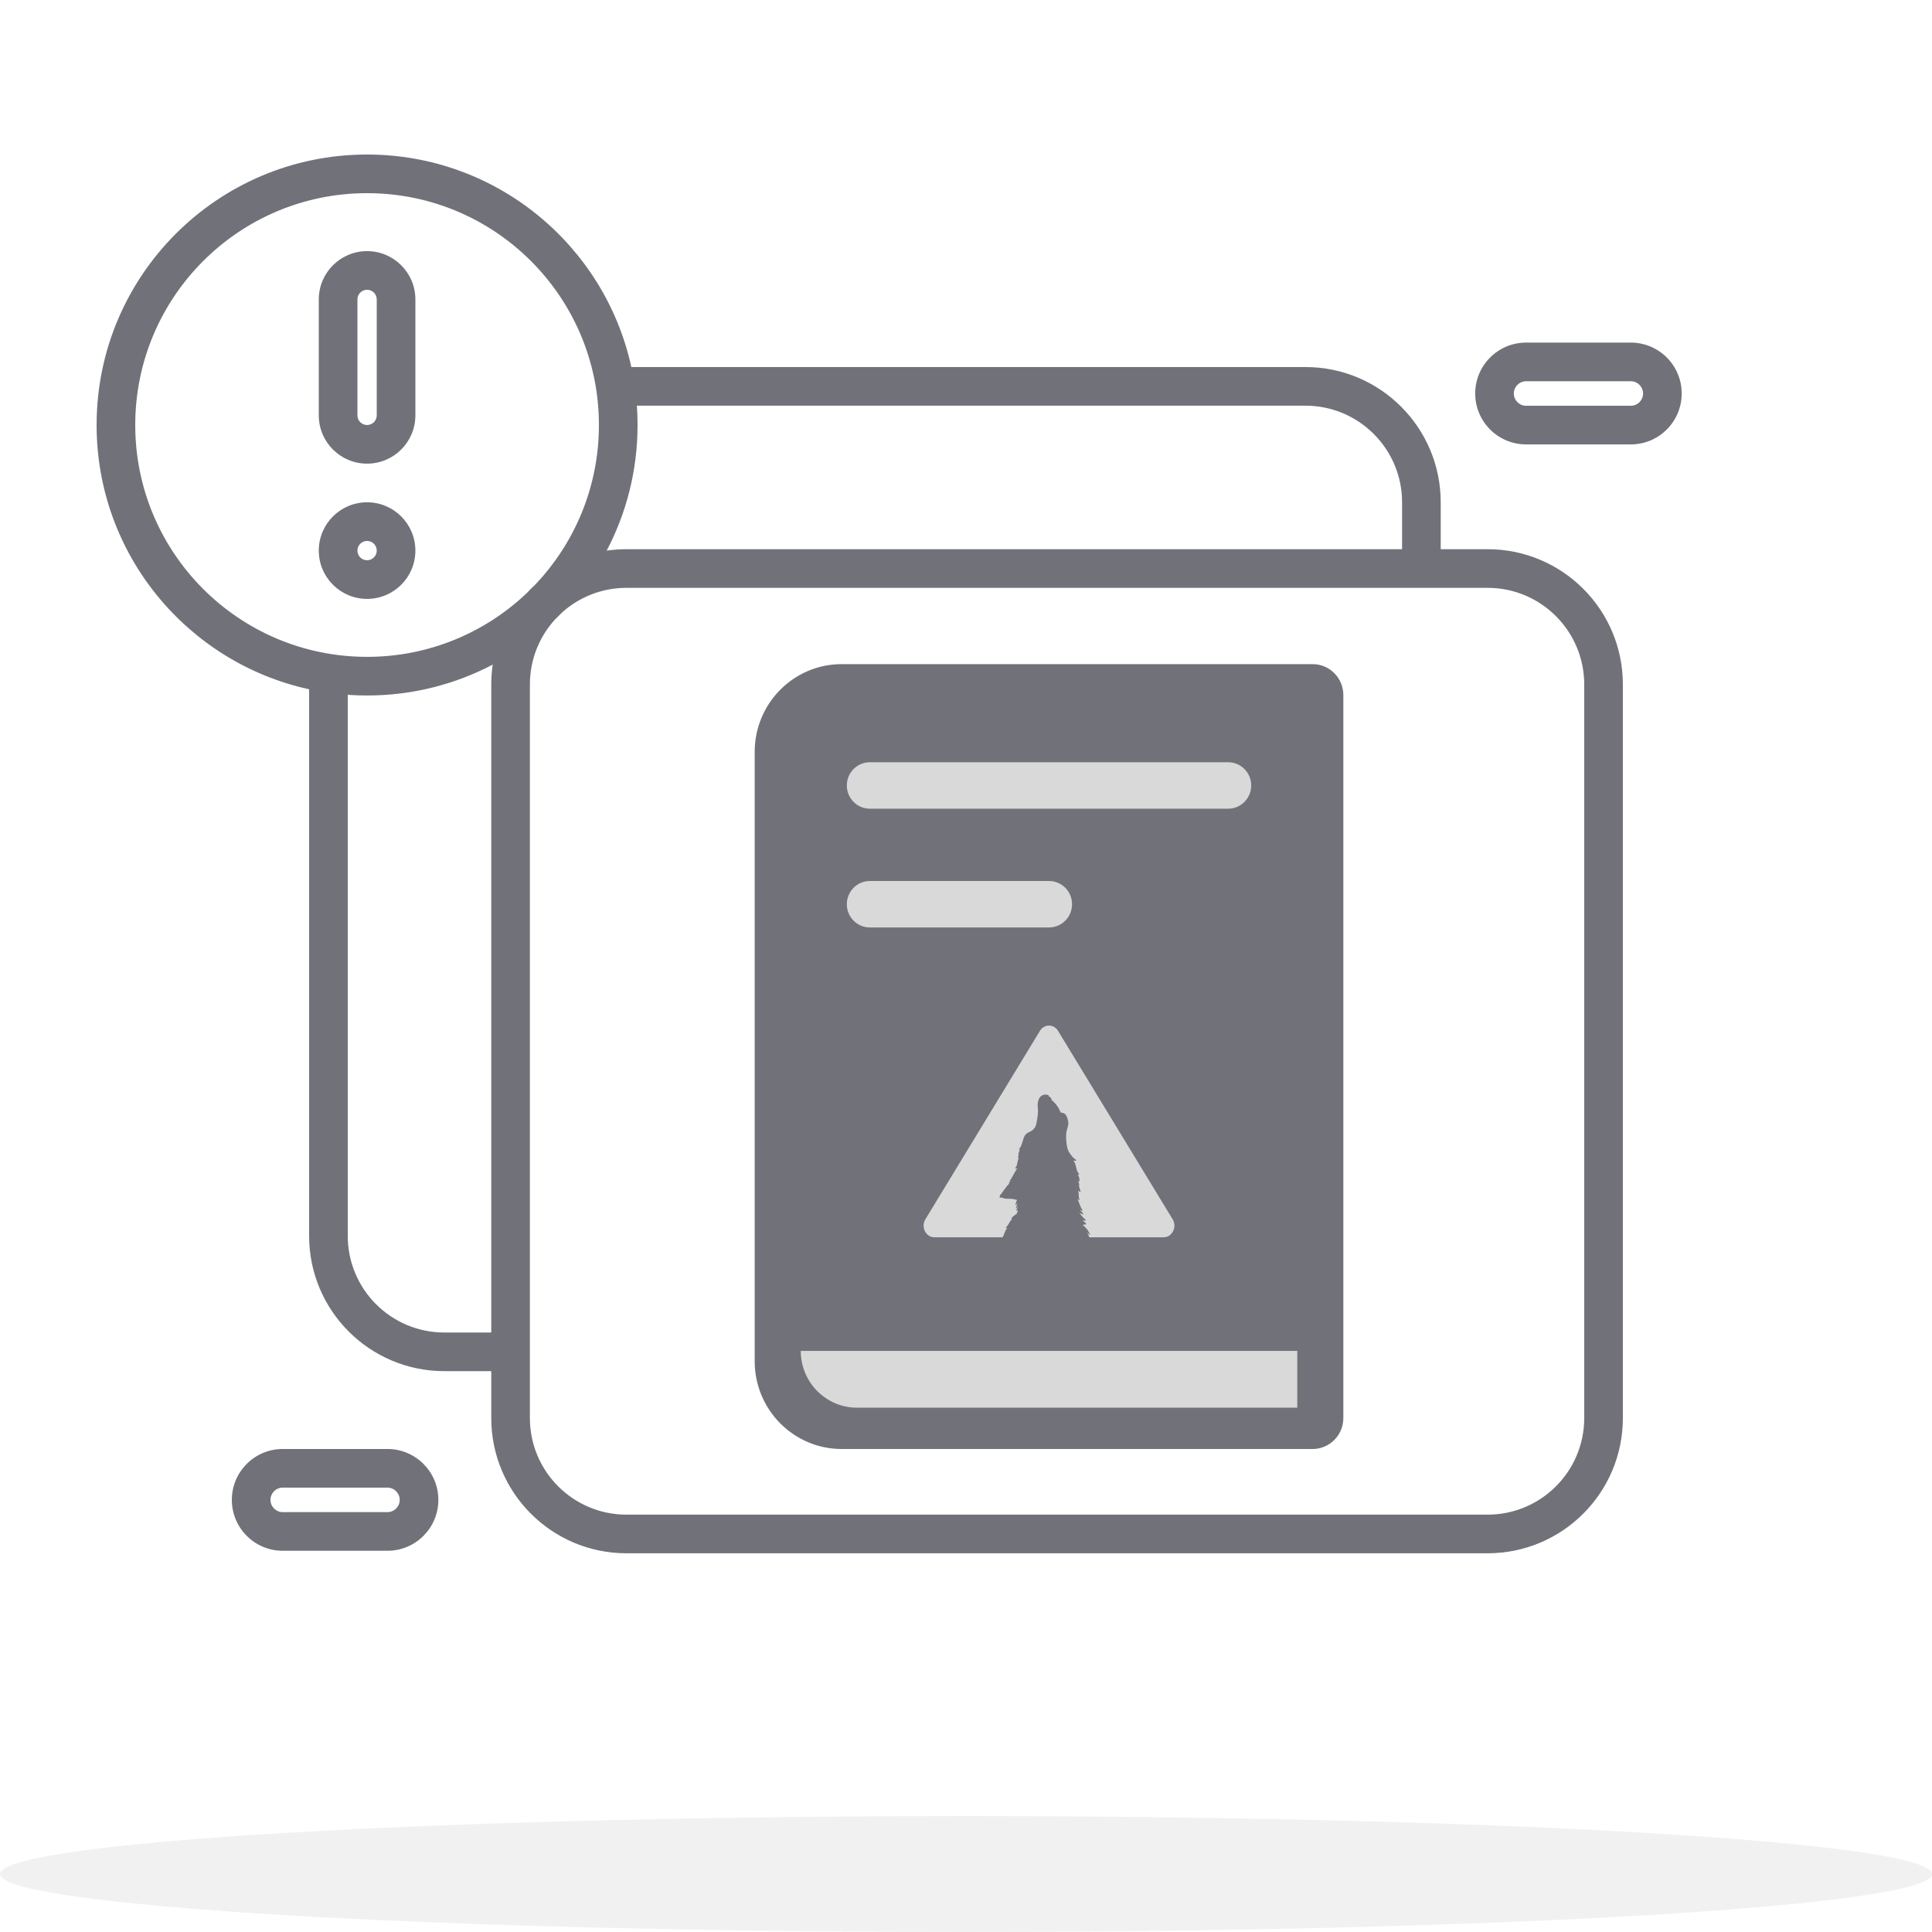 <svg width="128" height="128" viewBox="0 0 128 128" fill="none" xmlns="http://www.w3.org/2000/svg">
<path d="M50 49.816C50 46.604 52.581 44 55.765 44H86.965C88.089 44 89 44.919 89 46.053V93.947C89 95.081 88.089 96 86.965 96H55.765C52.581 96 50 93.396 50 90.184V49.816Z" fill="#71717A"/>
<path d="M72.165 81.974C72.141 81.892 72.106 81.797 72.089 81.77C72.078 81.752 72.022 81.668 72.022 81.656L72.207 81.818C72.229 81.806 72.218 81.806 72.218 81.794C72.212 81.77 72.15 81.649 72.134 81.619C72.039 81.439 71.888 81.288 71.736 81.156L71.742 81.144C71.826 81.149 71.904 81.089 71.983 81.131C71.938 81.017 71.826 80.933 71.725 80.867L71.731 80.848C71.759 80.867 71.927 80.872 71.938 80.855C71.944 80.848 71.944 80.837 71.938 80.824C71.932 80.806 71.821 80.722 71.792 80.698C71.686 80.589 71.591 80.469 71.507 80.336L71.619 80.402C71.642 80.411 71.714 80.451 71.752 80.451C71.769 80.451 71.779 80.443 71.776 80.421C71.776 80.402 71.58 80.198 71.563 80.15C71.602 80.15 71.636 80.192 71.675 80.203C71.692 80.21 71.736 80.21 71.731 80.186C71.563 79.969 71.507 79.692 71.395 79.445C71.401 79.433 71.412 79.445 71.412 79.451C71.451 79.475 71.484 79.505 71.524 79.499C71.535 79.493 71.496 79.408 71.49 79.396C71.457 79.264 71.474 79.137 71.457 79.005C71.451 78.968 71.429 78.926 71.429 78.885C71.44 78.873 71.479 78.915 71.49 78.926C71.518 78.945 71.552 78.968 71.58 78.968C71.591 78.973 71.597 78.971 71.597 78.963L71.479 78.571L71.507 78.565C71.512 78.529 71.468 78.348 71.457 78.3C71.451 78.282 71.412 78.204 71.412 78.186L71.502 78.294L71.524 78.246C71.524 78.126 71.502 78.005 71.451 77.897C71.435 77.86 71.401 77.818 71.401 77.788C71.423 77.818 71.507 77.86 71.496 77.794C71.49 77.776 71.417 77.685 71.401 77.655C71.294 77.457 71.294 77.203 71.188 76.999C71.177 76.981 71.116 76.896 71.11 76.884C71.11 76.88 71.112 76.878 71.116 76.878C71.144 76.902 71.317 76.921 71.317 76.872C71.261 76.818 71.199 76.782 71.144 76.734C71.015 76.613 70.825 76.372 70.763 76.204C70.64 75.896 70.595 75.251 70.668 74.926C70.73 74.655 70.83 74.504 70.751 74.209C70.702 74.016 70.623 73.787 70.427 73.734C70.388 73.727 70.309 73.727 70.282 73.709C70.254 73.679 70.164 73.468 70.136 73.42C70.041 73.251 69.89 73.07 69.75 72.944C69.737 72.93 69.703 72.912 69.689 72.899C69.683 72.894 69.679 72.886 69.676 72.879C69.664 72.852 69.659 72.801 69.65 72.776C69.617 72.696 69.55 72.678 69.512 72.653C69.497 72.644 69.488 72.628 69.484 72.61C69.484 72.604 69.483 72.598 69.481 72.592C69.476 72.572 69.461 72.555 69.443 72.549C69.403 72.534 69.334 72.522 69.303 72.522C68.995 72.498 68.827 72.715 68.765 73.01C68.72 73.215 68.765 73.354 68.771 73.547C68.771 73.836 68.72 74.167 68.659 74.45C68.625 74.595 68.591 74.685 68.491 74.793C68.256 75.059 67.971 74.974 67.825 75.384C67.758 75.571 67.708 75.818 67.613 75.993C67.596 76.017 67.495 76.143 67.517 76.161C67.523 76.161 67.573 76.149 67.567 76.174C67.562 76.191 67.545 76.216 67.534 76.246C67.523 76.282 67.472 76.444 67.472 76.468C67.472 76.486 67.484 76.498 67.484 76.528C67.478 76.565 67.422 76.685 67.456 76.692L67.484 76.685C67.495 76.704 67.433 76.908 67.422 76.944C67.4 77.053 67.389 77.155 67.344 77.258C67.327 77.288 67.249 77.384 67.271 77.414C67.31 77.439 67.349 77.42 67.383 77.409C67.4 77.402 67.4 77.39 67.4 77.409C67.238 77.613 67.137 77.86 67.002 78.077C66.986 78.101 66.896 78.216 66.896 78.24C66.907 78.246 66.958 78.228 66.947 78.251C66.941 78.27 66.846 78.342 66.84 78.354C66.834 78.372 66.84 78.378 66.846 78.39H66.874C66.891 78.408 66.868 78.402 66.863 78.415C66.678 78.601 66.51 78.86 66.353 79.071C66.325 79.113 66.264 79.167 66.242 79.204C66.236 79.216 66.225 79.227 66.23 79.246L66.264 79.27V79.288C66.242 79.282 66.202 79.33 66.214 79.342H66.337C66.381 79.342 66.477 79.384 66.527 79.396C66.7 79.433 66.834 79.414 67.002 79.426C67.137 79.433 67.26 79.475 67.383 79.499C67.366 79.541 67.344 79.583 67.327 79.625C67.316 79.655 67.271 79.806 67.277 79.824C67.299 79.896 67.383 79.704 67.422 79.722C67.389 79.758 67.305 80.017 67.305 80.047C67.31 80.065 67.333 80.059 67.344 80.047C67.372 80.029 67.4 79.927 67.444 79.902C67.439 79.939 67.416 79.975 67.4 80.011C67.389 80.047 67.383 80.089 67.366 80.125C67.355 80.155 67.288 80.234 67.372 80.21C67.4 80.203 67.422 80.18 67.444 80.168C67.45 80.173 67.422 80.258 67.416 80.276C67.4 80.318 67.361 80.354 67.372 80.402C67.271 80.493 67.137 80.547 67.053 80.661C67.042 80.674 66.986 80.764 66.997 80.782C67.014 80.782 67.07 80.74 67.07 80.782C67.014 80.794 66.958 80.867 66.924 80.92C66.852 81.029 66.795 81.156 66.711 81.258C66.683 81.282 66.583 81.336 66.661 81.355L66.734 81.36C66.581 81.531 66.54 81.777 66.423 81.974H61.909C61.34 81.974 60.998 81.293 61.309 80.781L68.899 68.296C69.182 67.831 69.815 67.831 70.097 68.296L77.691 80.78C78.002 81.293 77.661 81.974 77.092 81.974H72.165Z" fill="#D9D9D9"/>
<path d="M56.104 52.039C56.104 51.189 56.788 50.5 57.63 50.5H81.37C82.212 50.5 82.896 51.189 82.896 52.039C82.896 52.89 82.212 53.579 81.37 53.579H57.63C56.788 53.579 56.104 52.89 56.104 52.039Z" fill="#D9D9D9"/>
<path d="M56.104 59.908C56.104 59.058 56.788 58.368 57.63 58.368H69.5C70.343 58.368 71.026 59.058 71.026 59.908C71.026 60.758 70.343 61.447 69.5 61.447H57.63C56.788 61.447 56.104 60.758 56.104 59.908Z" fill="#D9D9D9"/>
<path d="M53.052 89.5H85.948V93.263H56.783C54.722 93.263 53.052 91.578 53.052 89.5Z" fill="#D9D9D9"/>
<ellipse opacity="0.1" cx="64" cy="124.16" rx="64" ry="3.84" fill="#71717A"/>
<path fill-rule="evenodd" clip-rule="evenodd" d="M8.96 28.158C8.96 19.675 15.837 12.798 24.32 12.798C32.803 12.798 39.68 19.675 39.68 28.158C39.68 32.26 38.072 35.987 35.452 38.742C35.261 38.917 35.078 39.1 34.904 39.29C32.148 41.91 28.422 43.518 24.32 43.518C15.837 43.518 8.96 36.641 8.96 28.158ZM32.643 44.032C30.156 45.339 27.324 46.078 24.32 46.078C23.89 46.078 23.463 46.063 23.04 46.033V81.882C23.04 85.416 25.905 88.282 29.44 88.282H32.547V45.346C32.547 44.9 32.58 44.461 32.643 44.032ZM20.48 45.666C12.428 43.908 6.4 36.737 6.4 28.158C6.4 18.261 14.423 10.238 24.32 10.238C32.899 10.238 40.07 16.267 41.828 24.318H86.491C91.44 24.318 95.451 28.33 95.451 33.278V36.386H98.559C103.507 36.386 107.519 40.397 107.519 45.346V93.949C107.519 98.898 103.507 102.909 98.559 102.909H41.507C36.559 102.909 32.547 98.898 32.547 93.949V90.842H29.44C24.491 90.842 20.48 86.83 20.48 81.882V45.666ZM42.195 26.878C42.225 27.301 42.24 27.728 42.24 28.158C42.24 31.163 41.501 33.994 40.194 36.481C40.623 36.418 41.061 36.386 41.507 36.386H92.891V33.278C92.891 29.744 90.026 26.878 86.491 26.878H42.195ZM36.739 41.077C36.909 40.914 37.075 40.747 37.239 40.577C38.371 39.563 39.867 38.946 41.507 38.946H98.559C102.093 38.946 104.959 41.811 104.959 45.346V93.949C104.959 97.484 102.093 100.349 98.559 100.349H41.507C37.973 100.349 35.107 97.484 35.107 93.949V45.346C35.107 43.706 35.724 42.21 36.739 41.077ZM108.045 22.698C109.908 22.698 111.417 24.208 111.417 26.071C111.417 27.933 109.908 29.443 108.045 29.443H101.108C99.245 29.443 97.736 27.933 97.736 26.071C97.736 24.208 99.245 22.698 101.108 22.698H108.045ZM108.857 26.071C108.857 25.622 108.494 25.258 108.045 25.258H101.108C100.659 25.258 100.295 25.622 100.295 26.071C100.295 26.519 100.659 26.883 101.108 26.883H108.045C108.494 26.883 108.857 26.519 108.857 26.071ZM15.36 99.371C15.36 101.233 16.87 102.743 18.732 102.743H25.669C27.532 102.743 29.042 101.233 29.042 99.371C29.042 97.509 27.532 95.999 25.669 95.999H18.732C16.87 95.999 15.36 97.509 15.36 99.371ZM18.732 100.183C18.284 100.183 17.92 99.82 17.92 99.371C17.92 98.922 18.284 98.559 18.732 98.559L25.669 98.559C26.118 98.559 26.482 98.922 26.482 99.371C26.482 99.82 26.118 100.183 25.669 100.183H18.732ZM21.12 19.838C21.12 18.071 22.553 16.638 24.32 16.638C26.087 16.638 27.52 18.071 27.52 19.838V27.518C27.52 29.286 26.087 30.718 24.32 30.718C22.553 30.718 21.12 29.286 21.12 27.518V19.838ZM24.32 19.198C23.966 19.198 23.68 19.485 23.68 19.838V27.518C23.68 27.872 23.966 28.158 24.32 28.158C24.673 28.158 24.96 27.872 24.96 27.518V19.838C24.96 19.485 24.673 19.198 24.32 19.198ZM24.32 39.678C22.553 39.678 21.12 38.246 21.12 36.478C21.12 34.711 22.553 33.278 24.32 33.278C26.087 33.278 27.52 34.711 27.52 36.478C27.52 38.246 26.087 39.678 24.32 39.678ZM23.68 36.478C23.68 36.832 23.966 37.118 24.32 37.118C24.673 37.118 24.96 36.832 24.96 36.478C24.96 36.125 24.673 35.838 24.32 35.838C23.966 35.838 23.68 36.125 23.68 36.478Z" fill="#71717A"/>
</svg>
